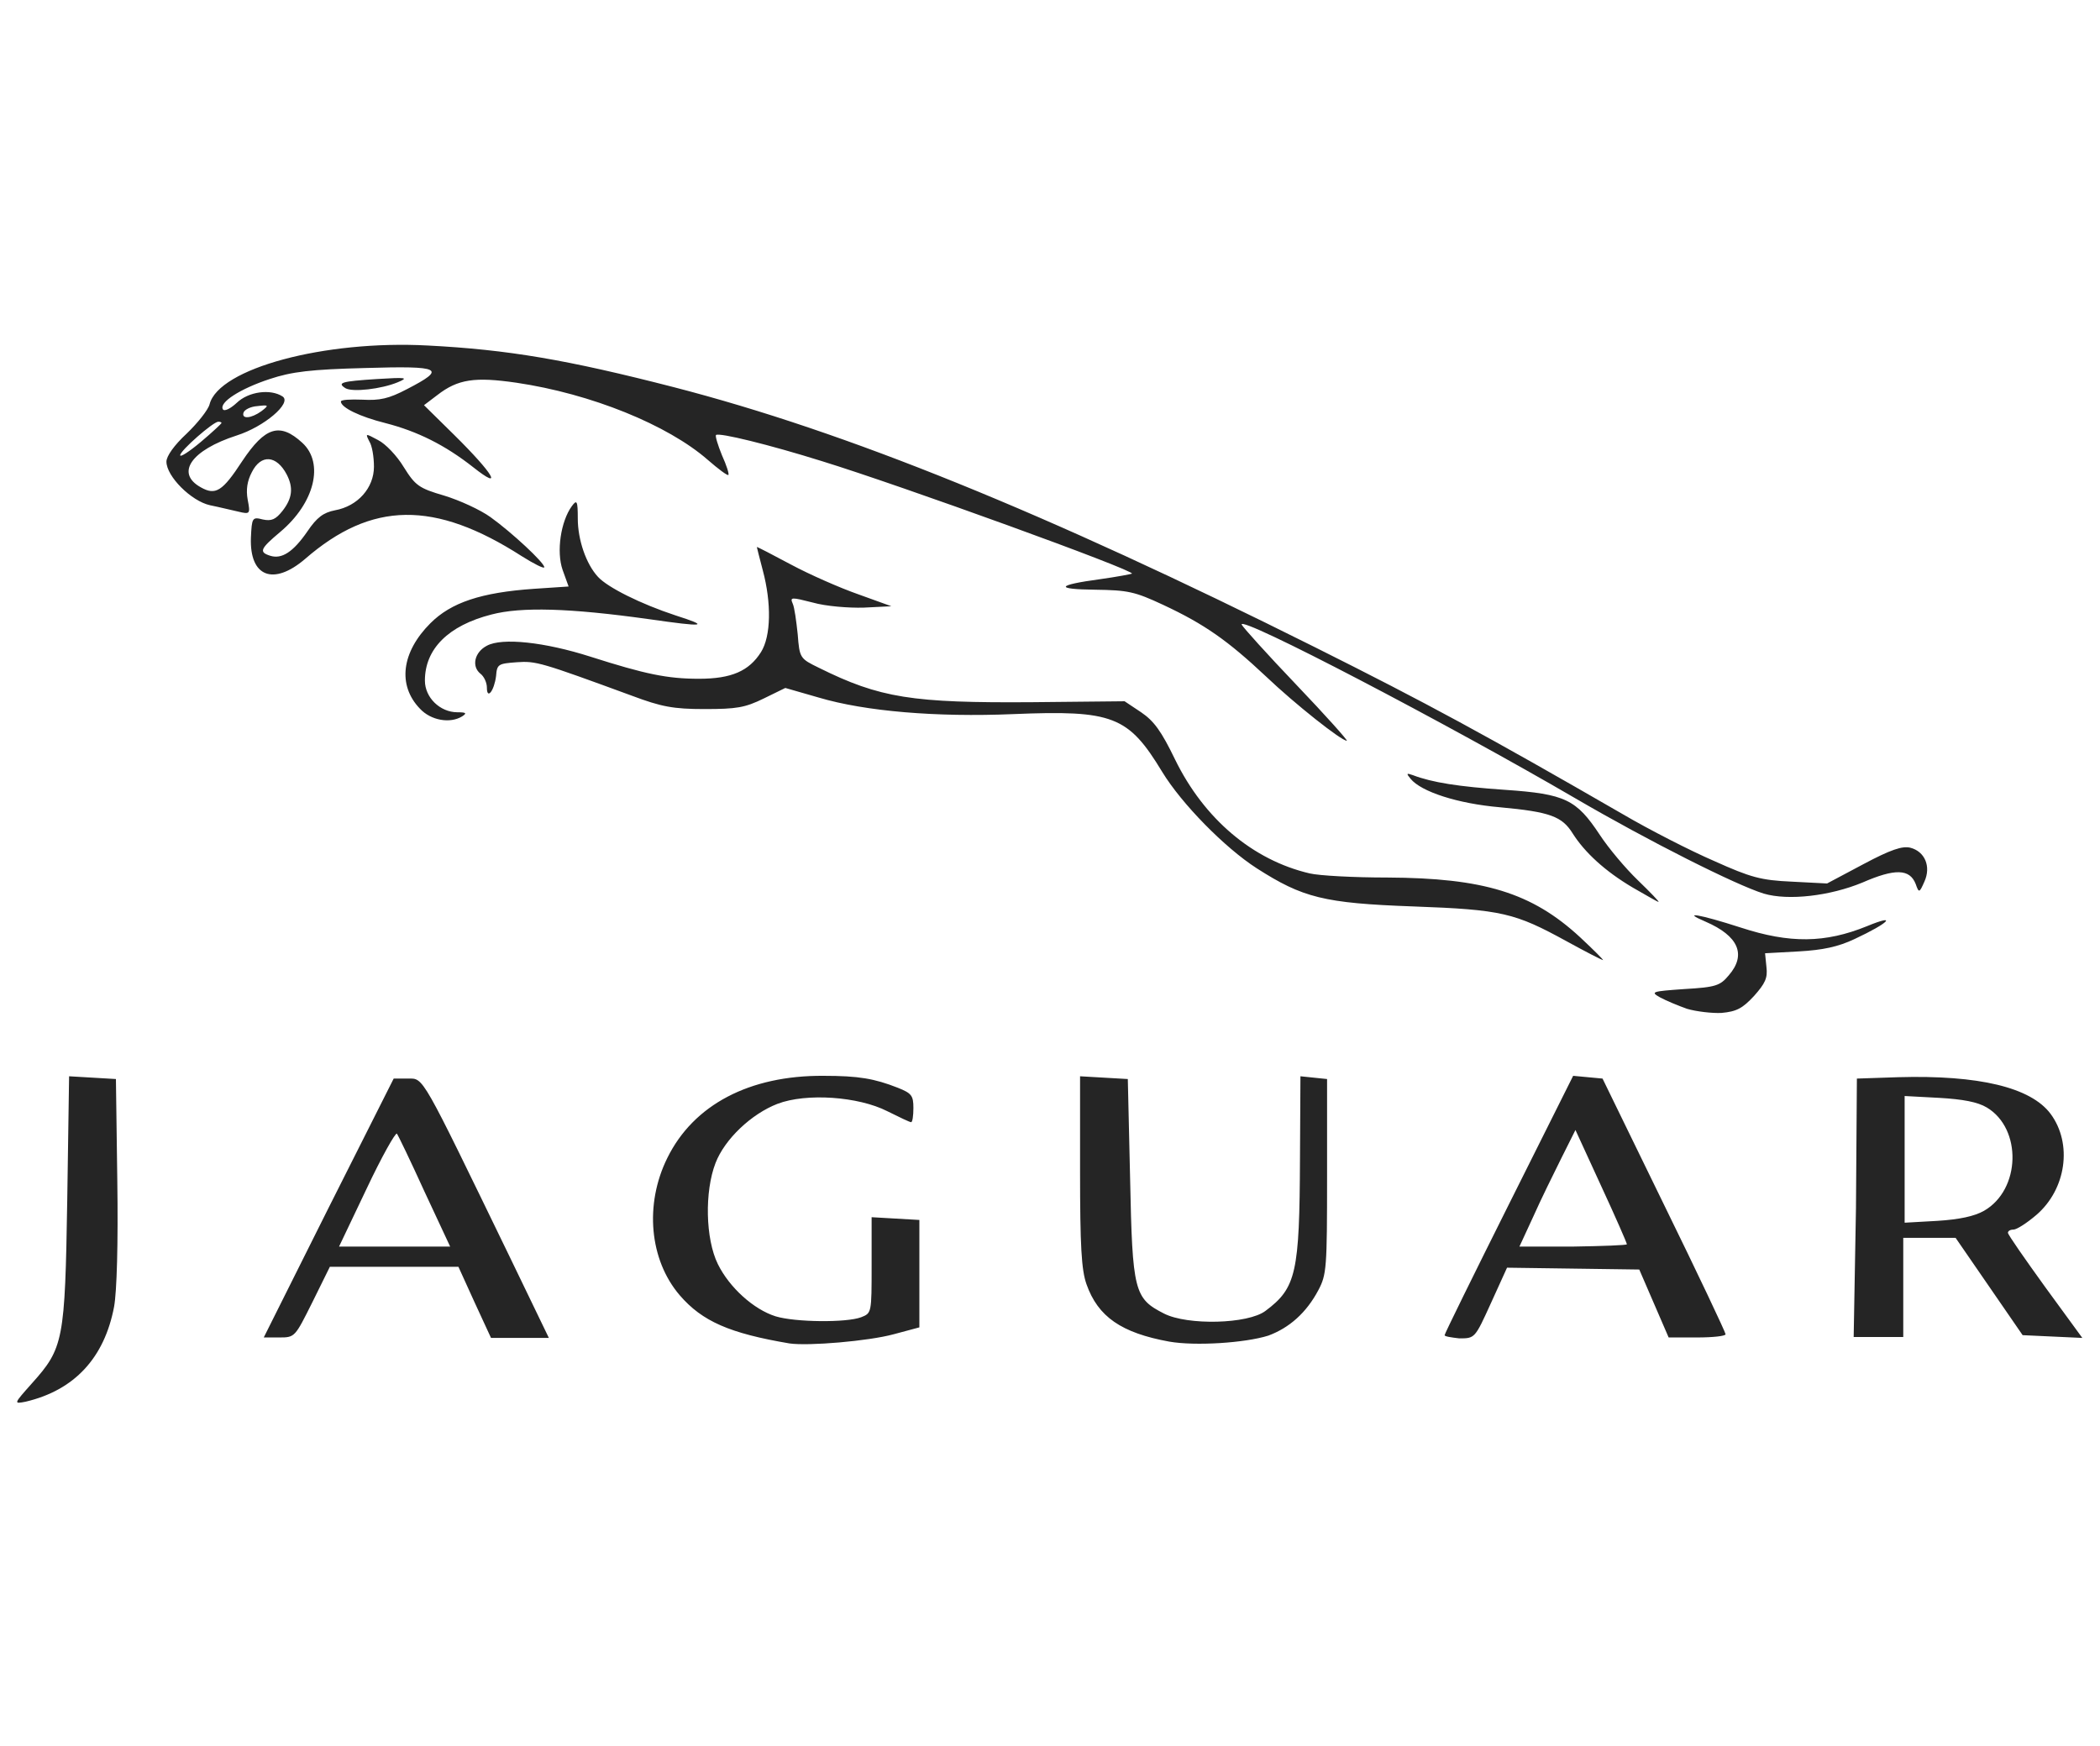 <?xml version="1.0" encoding="utf-8"?>
<!-- Generator: Adobe Illustrator 24.3.0, SVG Export Plug-In . SVG Version: 6.00 Build 0)  -->
<svg version="1.1"
	 id="svg2279" inkscape:output_extension="org.inkscape.output.svg.inkscape" inkscape:version="0.45.1" sodipodi:docbase="/home/wooptoo/tmp" sodipodi:docname="Jaguar_logo.svg" sodipodi:version="0.32" xmlns:cc="http://web.resource.org/cc/" xmlns:dc="http://purl.org/dc/elements/1.1/" xmlns:inkscape="http://www.inkscape.org/namespaces/inkscape" xmlns:rdf="http://www.w3.org/1999/02/22-rdf-syntax-ns#" xmlns:sodipodi="http://sodipodi.sourceforge.net/DTD/sodipodi-0.dtd" xmlns:svg="http://www.w3.org/2000/svg"
	 xmlns="http://www.w3.org/2000/svg" xmlns:xlink="http://www.w3.org/1999/xlink" x="0px" y="0px" viewBox="0 0 457.4 380.4"
	 style="enable-background:new 0 0 457.4 380.4;" xml:space="preserve">
<style type="text/css">
	.st0{fill:#252525;}
</style>
<sodipodi:namedview  bordercolor="#666666" borderopacity="1.0" gridtolerance="10000" guidetolerance="10" height="240px" id="base" inkscape:current-layer="layer1" inkscape:cx="229.96829" inkscape:cy="106.89433" inkscape:document-units="px" inkscape:pageopacity="0.0" inkscape:pageshadow="2" inkscape:window-height="622" inkscape:window-width="872" inkscape:window-x="95" inkscape:window-y="29" inkscape:zoom="0.98994949" objecttolerance="10" pagecolor="#ffffff" width="450px">
	</sodipodi:namedview>
<g id="layer1" transform="translate(-78.652,-397.328)" inkscape:groupmode="layer" inkscape:label="Layer 1">
	<path id="path3451" class="st0" d="M85.6,698.7c6.9-7.7,7.2-9.3,7.7-40l0.4-26.9l5.1,0.3l5.1,0.3l0.3,22.1
		c0.2,13.8-0.1,24.2-0.7,27.5c-2.1,11.1-8.6,18.2-19.3,20.7C81.6,703.2,81.6,703.2,85.6,698.7z M250.6,690c-13-2.2-19-4.8-23.9-10.5
		c-6.6-7.7-7.7-19.8-2.7-29.9c5.7-11.6,17.9-18,34-17.9c7.7,0,11.1,0.6,16.2,2.6c3,1.2,3.4,1.7,3.4,4.4c0,1.7-0.2,3.1-0.5,3.1
		c-0.3,0-2.6-1.1-5.2-2.4c-6.3-3.2-17.6-4-23.9-1.6c-5.7,2.2-11.5,7.7-13.5,12.9c-2.4,6.2-2.2,16.5,0.5,22
		c2.5,5.1,7.8,9.9,12.6,11.4c4.3,1.3,15.4,1.4,18.6,0.2c2.3-0.9,2.3-0.9,2.3-11.3v-10.5l5.2,0.3l5.2,0.3v11.7v11.7l-5.6,1.5
		C267.8,689.5,254.7,690.6,250.6,690z M333.3,689.6c-10.4-1.9-15.5-5.4-18-12.5c-1.1-3.1-1.4-8.3-1.4-24.6v-20.7l5.2,0.3l5.2,0.3
		l0.5,21.7c0.5,24.6,0.9,26.1,7.4,29.4c5.1,2.6,18.3,2.3,22.1-0.6c6.7-5,7.4-8.3,7.5-33.2l0.1-17.9l2.9,0.3l2.9,0.3v21.2
		c0,20-0.1,21.4-1.9,24.8c-2.6,4.9-6.3,8.2-10.9,9.9C349.8,689.9,339,690.6,333.3,689.6z M150.2,660.5l14.2-28.2h3.1
		c3.5,0,2.7-1.3,22.3,39.1l8.4,17.4h-6.3h-6.3L182,681l-3.5-7.7h-14h-14l-3.8,7.7c-3.8,7.6-3.8,7.7-7.2,7.7h-3.4L150.2,660.5z
		 M171.1,656.9c-3-6.6-5.7-12.2-6-12.6c-0.3-0.3-3.3,5-6.6,12l-6,12.6h12.1h12.1L171.1,656.9z M393.3,688.2c0-0.3,6.3-13.1,14-28.5
		l14-28l3.2,0.3l3.2,0.3l13.4,27.5c7.4,15.1,13.4,27.8,13.4,28.2c0,0.4-2.8,0.7-6.2,0.7h-6.2l-3.2-7.4l-3.2-7.4l-14.4-0.2l-14.4-0.2
		l-3.5,7.7c-3.5,7.7-3.5,7.7-6.9,7.7C394.8,688.7,393.3,688.5,393.3,688.2z M433,668.4c0-0.3-2.5-6-5.6-12.7l-5.6-12.2l-3.1,6.2
		c-1.7,3.4-4.5,9.1-6.1,12.7l-3,6.5h11.7C427.8,668.8,433,668.6,433,668.4z M482.9,660.5l0.2-28.2l9-0.3c17.5-0.5,28.9,2.2,33.2,8
		c4.8,6.5,3.4,16.4-3.1,22c-2.1,1.8-4.3,3.2-5,3.2c-0.7,0-1.2,0.3-1.2,0.7c0,0.4,3.7,5.7,8.1,11.8l8.1,11.1l-6.5-0.3l-6.5-0.3
		l-7.3-10.6l-7.3-10.6h-5.7h-5.7v10.8v10.8h-5.4h-5.4L482.9,660.5z M510.8,661.1c8-4.6,8.3-17.9,0.6-22.5c-2-1.2-5.2-1.8-10.4-2.1
		l-7.5-0.4v13.8v13.8l7.1-0.4C505.4,663,508.7,662.3,510.8,661.1z M446.1,617.1c-2-0.7-4.6-1.8-5.9-2.5c-2.1-1.2-1.8-1.3,5.3-1.8
		c6.8-0.4,7.8-0.7,9.7-3c3.9-4.5,2.1-8.6-5.1-11.7c-5.4-2.3-1.3-1.6,7.7,1.3c10.7,3.5,18.4,3.4,27.5-0.3c6.8-2.8,4.8-0.7-2.7,2.8
		c-3.6,1.7-6.9,2.4-12.2,2.7l-7.3,0.4l0.3,3c0.3,2.4-0.3,3.6-2.7,6.3c-2.5,2.7-3.8,3.4-7.1,3.7C451.6,618.1,448.1,617.7,446.1,617.1
		z M419.9,602.4c-11.3-6.2-14.1-6.9-33.4-7.6c-19.5-0.7-24.1-1.9-34.1-8.3c-7-4.5-16.4-14.1-20.6-21c-7.4-12.2-10.7-13.5-32.5-12.6
		c-16.7,0.7-32.2-0.6-42.3-3.6l-7.3-2.1l-4.7,2.3c-4.1,2-5.9,2.3-12.9,2.3c-6.8,0-9.4-0.5-15.8-2.9c-19.9-7.3-20.9-7.6-25.1-7.3
		c-4,0.3-4.3,0.4-4.5,3c-0.4,3.2-2,5.3-2,2.5c0-1-0.6-2.4-1.4-3c-2-1.6-1.3-4.7,1.4-6.1c3.3-1.8,12.6-0.8,22.6,2.4
		c11.9,3.8,16.7,4.8,23.6,4.8c7.1,0,10.9-1.7,13.5-5.8c2.2-3.5,2.3-10.7,0.4-17.8c-0.7-2.7-1.3-5-1.3-5.1c0-0.1,3.3,1.6,7.4,3.8
		c4.1,2.2,10.7,5.1,14.7,6.5l7.2,2.6l-6,0.3c-3.3,0.1-8.3-0.3-11.1-1.1c-4.7-1.2-5-1.2-4.4,0.2c0.4,0.8,0.8,3.9,1.1,6.7
		c0.4,5.2,0.5,5.3,4.6,7.3c13.3,6.6,20.3,7.7,46.7,7.5l19.9-0.2l3.6,2.4c2.8,1.9,4.4,4.1,7.4,10.3c6.3,12.9,16.9,21.9,29.3,24.8
		c2.1,0.5,9.7,0.9,16.9,0.9c21,0.1,31.5,3.3,42,13c3,2.8,5.2,5,5,5C427.4,606.4,423.9,604.6,419.9,602.4z M434.3,590.7
		c-6.1-3.6-10.5-7.7-13.1-11.8c-2.3-3.7-4.9-4.7-15.8-5.7c-9.3-0.8-17.2-3.4-19.5-6.2c-1-1.2-0.9-1.3,0.5-0.8
		c4.2,1.6,9.9,2.5,20.1,3.2c13.1,0.9,15.5,2.1,20.6,9.8c1.9,2.9,5.6,7.3,8.3,9.9c2.7,2.6,4.7,4.7,4.5,4.7
		C439.8,593.9,437.3,592.4,434.3,590.7z M462.8,592c-6.1-1.9-25-11.4-41.1-20.8c-27.6-16.1-73.3-40-72.6-37.8
		c0.2,0.5,5.5,6.4,11.9,13.1c6.4,6.7,11.3,12.2,11,12.2c-1.2,0-11.3-8-17.6-14c-8.3-7.8-13.4-11.4-22.4-15.6
		c-6.2-2.9-7.7-3.2-14.8-3.3c-8.9-0.1-8.5-1,1.1-2.3c3.6-0.5,6.7-1.1,6.9-1.2c0.7-0.7-50.3-19.2-67.5-24.5
		c-11.5-3.6-22.5-6.3-23.1-5.7c-0.2,0.2,0.4,2.2,1.3,4.4c1,2.2,1.6,4.1,1.4,4.3c-0.2,0.2-2.2-1.3-4.5-3.3
		c-8.7-7.6-25.4-14.4-41.7-16.8c-9-1.3-12.7-0.8-17.2,2.7l-2.9,2.2l6.6,6.5c8.6,8.5,10.8,12.3,4.1,7c-6.1-4.8-12.1-7.8-19.1-9.6
		c-5.6-1.4-9.7-3.4-9.7-4.7c0-0.4,2.1-0.5,4.7-0.4c3.8,0.2,5.7-0.2,9.7-2.3c8.7-4.5,7.6-5.1-9.1-4.6c-11.8,0.3-16,0.8-20.8,2.4
		c-6.4,2.1-11.1,5.1-10.2,6.6c0.3,0.5,1.6-0.1,3-1.4c2.6-2.5,7.4-3.1,10-1.4c2.1,1.4-4,6.6-10,8.5c-9.9,3.2-13.4,8.2-7.8,11.3
		c3.2,1.8,4.7,0.9,9-5.7c5-7.5,8.2-8.5,13.1-4c4.8,4.4,2.7,13.1-4.8,19.4c-4.4,3.7-4.7,4.4-2.2,5.2c2.5,0.8,5-0.8,8.1-5.3
		c2.1-3.1,3.5-4.1,6-4.6c5-0.9,8.5-4.9,8.5-9.5c0-2.1-0.4-4.6-1-5.5c-0.9-1.8-0.9-1.8,1.9-0.3c1.6,0.8,4.1,3.4,5.6,5.9
		c2.5,4,3.3,4.6,8.8,6.2c3.3,1,7.9,3.1,10.1,4.7c4.6,3.3,11.7,9.9,11.7,10.9c0,0.4-2.2-0.7-4.9-2.4c-19-12.2-32.7-12-47.2,0.6
		c-6.9,5.9-12.1,3.9-11.8-4.6c0.2-4.4,0.3-4.6,2.6-4c1.9,0.4,2.8,0,4.3-1.9c2.1-2.7,2.4-5,0.9-7.9c-2.2-4.2-5.6-4.5-7.6-0.5
		c-1,1.9-1.3,3.8-0.9,6c0.6,3.1,0.5,3.2-2,2.6c-1.4-0.3-4.2-1-6.2-1.4c-4.1-0.9-9.5-6.3-9.5-9.5c0-1.2,1.7-3.6,4.4-6.1
		c2.4-2.3,4.7-5.2,5-6.4c2-7.8,25-14,47.5-12.8c17.5,0.9,30.4,3.1,53.7,9.1c37.5,9.7,80.7,27.2,139.5,56.6
		c24.4,12.2,37.3,19.2,67.1,36.4c5.8,3.4,14.8,8,19.9,10.2c8,3.6,10.2,4.2,16.9,4.5l7.7,0.4l7.9-4.2c6-3.2,8.5-4,10.2-3.6
		c3.2,0.8,4.6,4.1,3.1,7.4c-1.1,2.5-1.2,2.5-1.9,0.5c-1.3-3.3-4.5-3.4-11.6-0.3C477.3,592.5,468.2,593.6,462.8,592z M126.9,489.5
		c0-0.2-0.3-0.3-0.7-0.3c-1.1,0-8.3,6.3-8.3,7.3c0,0.5,2-0.8,4.5-2.9C124.9,491.5,126.9,489.6,126.9,489.5z M135.6,486.9
		c1.7-1.3,1.6-1.4-0.9-1.1c-1.5,0.1-2.8,0.8-3,1.4C131.2,488.7,133.4,488.5,135.6,486.9z M170.1,551.7c-4.9-5.1-4-12.3,2.3-18.6
		c4.5-4.5,11-6.7,22.6-7.5l7.5-0.5l-1.3-3.6c-1.4-4-0.4-10.6,2-13.9c1.1-1.5,1.3-1.2,1.3,2.7c0,4.6,1.8,9.9,4.4,12.7
		c2.1,2.3,9.3,5.9,16.9,8.4c7.5,2.4,6.6,2.6-5.9,0.8c-17.2-2.4-27.7-2.7-34.2-1c-9.4,2.4-14.5,7.5-14.5,14.4c0,3.7,3.3,6.9,7.1,6.9
		c1.9,0,2.1,0.2,1,0.9C176.7,555,172.5,554.3,170.1,551.7z M153.9,481.9c-1.9-1.2-0.9-1.5,6.9-2c6.4-0.4,6.9-0.3,4.5,0.7
		C161.7,482.1,155.4,482.8,153.9,481.9z"/>
</g>
</svg>
